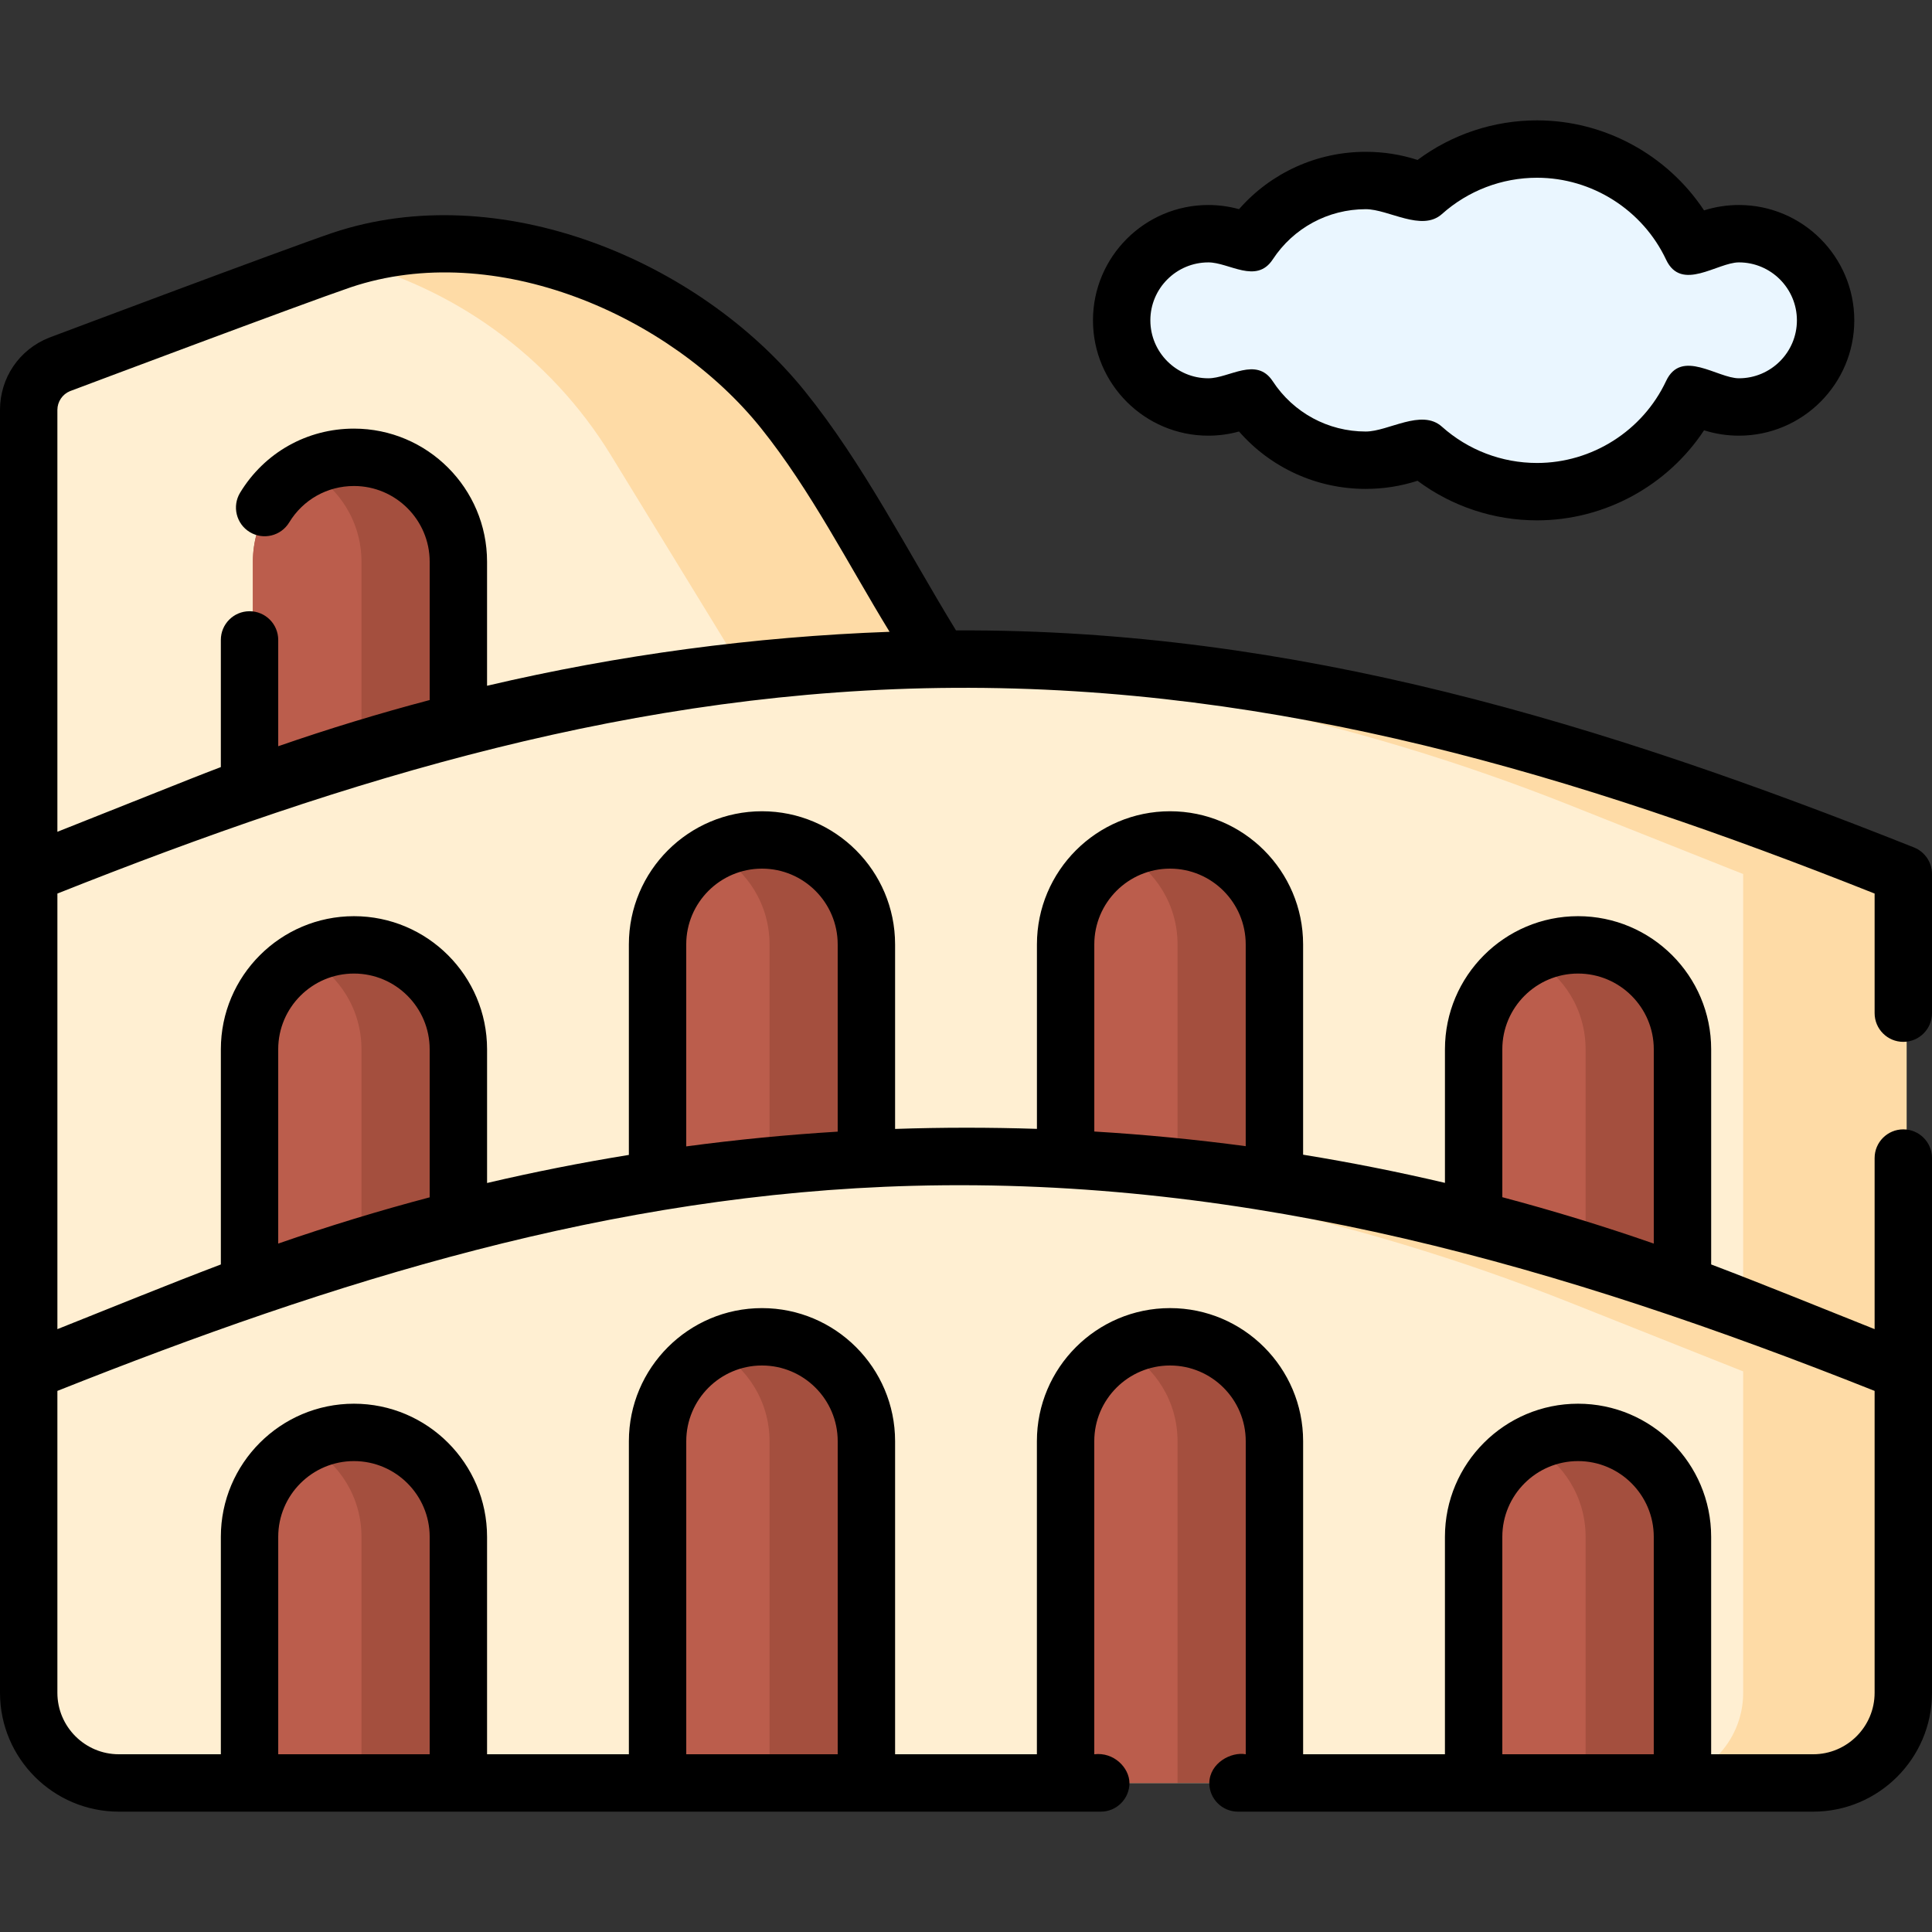 <svg id="Capa_1" enable-background="new 0 0 505 505" height="512" viewBox="0 0 505 505" width="512" xmlns="http://www.w3.org/2000/svg"><rect x="0" y="0" width="505" height="505" fill="#333333" stroke="none"/><g><g><path d="m280.975 228.471h-272.6v-121.33c0-5.24 3.2-9.96 8.07-11.89 0 0 60.76-22.86 73.72-27.27 1.16-.39 1.93-.64 2.25-.71 46.9-10.43 95.98 10.06 121.54 51.77z" fill="#fedba6"/><path d="m226.735 228.471h-218.36v-121.33c0-5.24 3.2-9.96 8.07-11.89 0 0 60.76-22.86 73.72-27.27 28.21 7.07 53.51 24.89 69.55 51.06z" fill="#ffefd2"/><path d="m120.685 146.821v64.33h-54.58v-64.33c0-10.32 5.73-19.31 14.19-23.94 3.89-2.14 8.35-3.35 13.1-3.35 15.07 0 27.29 12.22 27.29 27.29z" fill="#a44f3e"/><path d="m94.485 146.821v64.33h-28.38v-64.33c0-10.32 5.73-19.31 14.19-23.94 8.46 4.63 14.19 13.62 14.19 23.94z" fill="#bb5d4c"/><path d="m498.375 228.471v130.003h-490v-130.003l45.129-17.942c57.449-22.84 117.821-35.446 178.506-37.833 74.928-2.974 150.318 9.646 221.236 37.833z" fill="#fedba6"/><path d="m455.645 228.471v130.003h-447.27v-130.003l45.129-17.942c57.449-22.84 117.821-35.446 178.506-37.833 60.685 2.386 121.057 14.993 178.505 37.833z" fill="#ffefd2"/><path d="m440.645 274.261v64.33h-54.58v-64.33c0-10.33 5.74-19.32 14.2-23.94 3.89-2.14 8.35-3.35 13.09-3.35 15.07 0 27.29 12.22 27.29 27.29z" fill="#a44f3e"/><path d="m414.455 274.261v64.33h-28.39v-64.33c0-10.33 5.74-19.32 14.2-23.94 8.46 4.63 14.19 13.62 14.19 23.94z" fill="#bb5d4c"/><path d="m333.995 246.851v64.33h-54.59v-64.33c0-10.33 5.73-19.32 14.2-23.95 3.89-2.14 8.35-3.35 13.1-3.35 15.071 0 27.29 12.22 27.29 27.3z" fill="#a44f3e"/><path d="m307.796 246.851v64.33h-28.39v-64.33c0-10.33 5.73-19.32 14.2-23.95 8.459 4.63 14.19 13.62 14.19 23.95z" fill="#bb5d4c"/><path d="m227.335 246.851v64.33h-54.58v-64.33c0-10.33 5.73-19.32 14.19-23.95 3.89-2.14 8.35-3.35 13.1-3.35 15.07 0 27.29 12.22 27.29 27.3z" fill="#a44f3e"/><path d="m201.145 246.851v64.33h-28.39v-64.33c0-10.33 5.73-19.32 14.19-23.95 8.47 4.63 14.2 13.62 14.2 23.95z" fill="#bb5d4c"/><path d="m120.685 274.261v64.33h-54.58v-64.33c0-10.32 5.73-19.31 14.19-23.94 3.89-2.14 8.35-3.35 13.1-3.35 15.07 0 27.29 12.22 27.29 27.29z" fill="#a44f3e"/><path d="m94.485 274.261v64.33h-28.38v-64.33c0-10.32 5.73-19.31 14.19-23.94 8.46 4.63 14.19 13.62 14.19 23.94z" fill="#bb5d4c"/><path d="m498.375 358.471v84c0 13.02-10.55 23.57-23.56 23.57h-442.88c-13.01 0-23.56-10.55-23.56-23.57v-84l45.13-17.94c57.45-22.84 117.82-35.45 178.5-37.83h.01c74.93-2.98 150.31 9.64 221.23 37.83z" fill="#fedba6"/><path d="m455.645 358.471v84c0 13.02-10.55 23.57-23.56 23.57h-400.15c-13.01 0-23.56-10.55-23.56-23.57v-84l45.13-17.94c57.45-22.84 117.82-35.45 178.5-37.83h.01c60.68 2.38 121.06 15 178.5 37.83z" fill="#ffefd2"/><path d="m294.064 83.736c0 12.503 10.138 22.641 22.653 22.641 3.812 0 7.405-.942 10.563-2.618 6.521 9.954 17.785 16.533 30.575 16.533 5.316 0 10.356-1.137 14.914-3.18 7.922 7.084 18.393 11.401 29.863 11.401 17.922 0 33.388-10.529 40.529-25.741 3.525 2.285 7.738 3.605 12.25 3.605 12.515 0 22.653-10.138 22.653-22.641 0-12.515-10.138-22.653-22.653-22.653-4.512 0-8.726 1.32-12.25 3.605-7.153-15.201-22.607-25.73-40.529-25.73-11.47 0-21.929 4.317-29.851 11.401-4.558-2.044-9.61-3.18-14.926-3.18-12.79 0-24.042 6.567-30.575 16.521-3.157-1.676-6.751-2.617-10.563-2.617-12.515.001-22.653 10.139-22.653 22.653z" fill="#eaf6ff"/><path d="m440.645 401.701v64.34h-54.58v-64.34c0-10.33 5.74-19.32 14.2-23.94 3.89-2.14 8.35-3.35 13.09-3.35 15.07 0 27.29 12.22 27.29 27.29z" fill="#a44f3e"/><path d="m414.455 401.701v64.34h-28.39v-64.34c0-10.33 5.74-19.32 14.2-23.94 8.46 4.63 14.19 13.62 14.19 23.94z" fill="#bb5d4c"/><path d="m333.995 376.711v89.33h-54.59v-89.33c0-10.32 5.73-19.31 14.2-23.95 3.89-2.13 8.35-3.34 13.1-3.34 15.071 0 27.29 12.22 27.29 27.29z" fill="#a44f3e"/><path d="m307.796 376.711v89.33h-28.39v-89.33c0-10.32 5.73-19.31 14.2-23.95 8.459 4.64 14.19 13.63 14.19 23.95z" fill="#bb5d4c"/><path d="m227.335 376.711v89.33h-54.58v-89.33c0-10.32 5.73-19.31 14.19-23.95 3.89-2.13 8.35-3.34 13.1-3.34 15.07 0 27.29 12.22 27.29 27.29z" fill="#a44f3e"/><path d="m201.145 376.711v89.33h-28.39v-89.33c0-10.32 5.73-19.31 14.19-23.95 8.47 4.64 14.2 13.63 14.2 23.95z" fill="#bb5d4c"/><path d="m120.685 401.701v64.34h-54.58v-64.34c0-10.32 5.73-19.31 14.19-23.94 3.89-2.14 8.35-3.35 13.1-3.35 15.07 0 27.29 12.22 27.29 27.29z" fill="#a44f3e"/><path d="m94.485 401.701v64.34h-28.38v-64.34c0-10.32 5.73-19.31 14.19-23.94 8.46 4.63 14.19 13.62 14.19 23.94z" fill="#bb5d4c"/></g><g><path d="m497.5 272.325c4.143 0 7.5-3.357 7.5-7.5v-36.354c0-3.072-1.874-5.834-4.729-6.97-81.313-32.327-161.694-57.163-250.382-56.719-12.727-20.781-24.211-43.585-39.56-62.585-27.704-34.295-79.93-55.93-123.455-41.317-12.925 4.399-71.459 26.416-73.944 27.351-.041.016-.082.031-.123.048-7.781 3.084-12.807 10.488-12.807 18.863v335.33c0 17.132 13.934 31.069 31.061 31.069h256.664c4.143 0 7.5-3.357 7.5-7.5-.033-3.964-4.063-8.124-9.194-7.5v-81.83c0-10.912 8.882-19.79 19.8-19.79 10.912 0 19.79 8.878 19.79 19.79v81.83c-3.773-.703-9.406 2.218-9.529 7.5 0 4.143 3.357 7.5 7.5 7.5h150.35c17.126 0 31.06-13.938 31.06-31.069v-139.773c0-4.143-3.357-7.5-7.5-7.5s-7.5 3.357-7.5 7.5v44.72c-14.23-5.657-28.405-11.479-42.724-16.91v-56.247c0-19.183-15.611-34.788-34.8-34.788-19.182 0-34.787 15.605-34.787 34.788v34.922c-12.28-2.887-24.642-5.341-37.076-7.363v-54.971c0-19.189-15.605-34.801-34.788-34.801-19.182 0-34.787 15.611-34.787 34.801v48.22c-12.352-.403-24.725-.406-37.076.017v-48.237c0-19.189-15.605-34.801-34.787-34.801-19.189 0-34.801 15.611-34.801 34.801v55.03c-12.439 2.02-24.799 4.462-37.063 7.338v-34.955c0-19.183-15.605-34.788-34.787-34.788-19.188 0-34.8 15.605-34.8 34.788v56.247c-14.319 5.434-28.496 11.252-42.726 16.909v-113.859c76.069-30.241 151.514-53.298 234.42-53.771 85.077-.486 162.49 22.727 240.58 53.771v31.266c0 4.142 3.357 7.499 7.5 7.499zm-424.774 186.212v-56.832c0-10.914 8.879-19.793 19.792-19.793 10.914 0 19.793 8.879 19.793 19.793v56.832zm106.654 0v-81.821c0-10.913 8.879-19.792 19.792-19.792 10.914 0 19.793 8.879 19.793 19.792v81.821zm213.308 0v-56.832c0-10.914 8.879-19.793 19.792-19.793 10.914 0 19.793 8.879 19.793 19.793v56.832zm81.252.004h-26.667v-56.836c0-19.185-15.608-34.793-34.793-34.793s-34.792 15.608-34.792 34.793v56.836h-37.068v-81.83c0-19.184-15.606-34.79-34.79-34.79-19.188 0-34.8 15.606-34.8 34.79v81.83h-37.065v-81.825c0-19.185-15.608-34.792-34.793-34.792s-34.792 15.607-34.792 34.792v81.825h-37.069v-56.836c0-19.185-15.608-34.793-34.793-34.793s-34.792 15.608-34.792 34.793v56.836h-26.665c-8.855 0-16.061-7.209-16.061-16.069v-78.909c72.459-28.807 144.775-51.523 223.596-53.605 88.796-2.345 169.945 21.22 251.404 53.605v78.909c0 8.86-7.204 16.069-16.06 16.069zm-81.251-184.278c0-10.911 8.877-19.788 19.787-19.788 10.918 0 19.8 8.877 19.8 19.788v50.794c-13.086-4.551-26.285-8.596-39.587-12.125zm-106.651-27.412c0-10.918 8.876-19.801 19.787-19.801s19.788 8.883 19.788 19.801v52.746c-13.12-1.757-26.316-3.034-39.575-3.831zm-106.664 0c0-10.918 8.883-19.801 19.801-19.801 10.91 0 19.787 8.883 19.787 19.801v48.946c-13.234.809-26.448 2.095-39.588 3.856zm-86.851 7.624c10.91 0 19.787 8.877 19.787 19.788v38.703c-13.322 3.524-26.524 7.554-39.587 12.09v-50.793c.001-10.911 8.882-19.788 19.8-19.788zm-42.665-50.915-34.858 13.858v-110.276c0-2.134 1.318-4.096 3.285-4.898 2.445-.92 60.924-22.909 73.393-27.152 37.73-12.677 83.507 7.212 107.258 36.841 12.994 16.21 22.76 35.536 33.586 53.211-35.446 1.288-70.739 6.016-105.211 14.105v-32.427c0-19.183-15.605-34.788-34.787-34.788-12.26 0-23.383 6.258-29.756 16.741-2.151 3.539-1.026 8.152 2.514 10.305 3.535 2.147 8.151 1.026 10.305-2.514 3.628-5.969 9.96-9.532 16.938-9.532 10.91 0 19.787 8.877 19.787 19.788v36.159c-13.339 3.518-26.554 7.552-39.587 12.074v-27.788c0-4.143-3.357-7.5-7.5-7.5s-7.5 3.357-7.5 7.5v33.24c-2.584.981-5.211 1.998-7.867 3.053z"/><path d="m315.842 113.878c2.715 0 5.419-.37 8.023-1.089 8.303 9.488 20.292 15.004 33.114 15.004 4.65 0 9.188-.714 13.543-2.126 8.995 6.701 19.921 10.347 31.234 10.347 17.66 0 34.094-9.041 43.665-23.541 2.924.928 5.993 1.405 9.114 1.405 16.626 0 30.152-13.521 30.152-30.142 0-16.626-13.526-30.152-30.152-30.152-3.123 0-6.194.478-9.119 1.406-9.58-14.495-26.013-23.531-43.66-23.531-11.307 0-22.229 3.646-31.224 10.347-4.356-1.412-8.897-2.126-13.554-2.126-12.815 0-24.804 5.512-33.11 14.993-2.604-.719-5.311-1.089-8.027-1.089-16.626 0-30.152 13.526-30.152 30.152 0 16.62 13.527 30.142 30.153 30.142zm0-45.294c5.444 0 12.548 5.765 16.834-.768 5.397-8.226 14.483-13.137 24.304-13.137 6.001 0 14.642 5.995 19.925 1.271 6.846-6.121 15.672-9.492 24.853-9.492 14.374 0 27.619 8.409 33.743 21.423 4.008 8.518 13.394.702 19.036.702 8.355 0 15.152 6.797 15.152 15.152 0 8.35-6.797 15.142-15.152 15.142-5.643 0-15.035-7.82-19.039.707-6.111 13.018-19.354 21.429-33.74 21.429-9.188 0-18.019-3.371-24.864-9.492-5.344-4.779-13.971 1.271-19.913 1.271-9.825 0-18.909-4.913-24.301-13.143-4.285-6.541-11.391-.772-16.837-.772-8.355 0-15.152-6.792-15.152-15.142-.002-8.354 6.795-15.151 15.151-15.151z"/></g></g></svg>